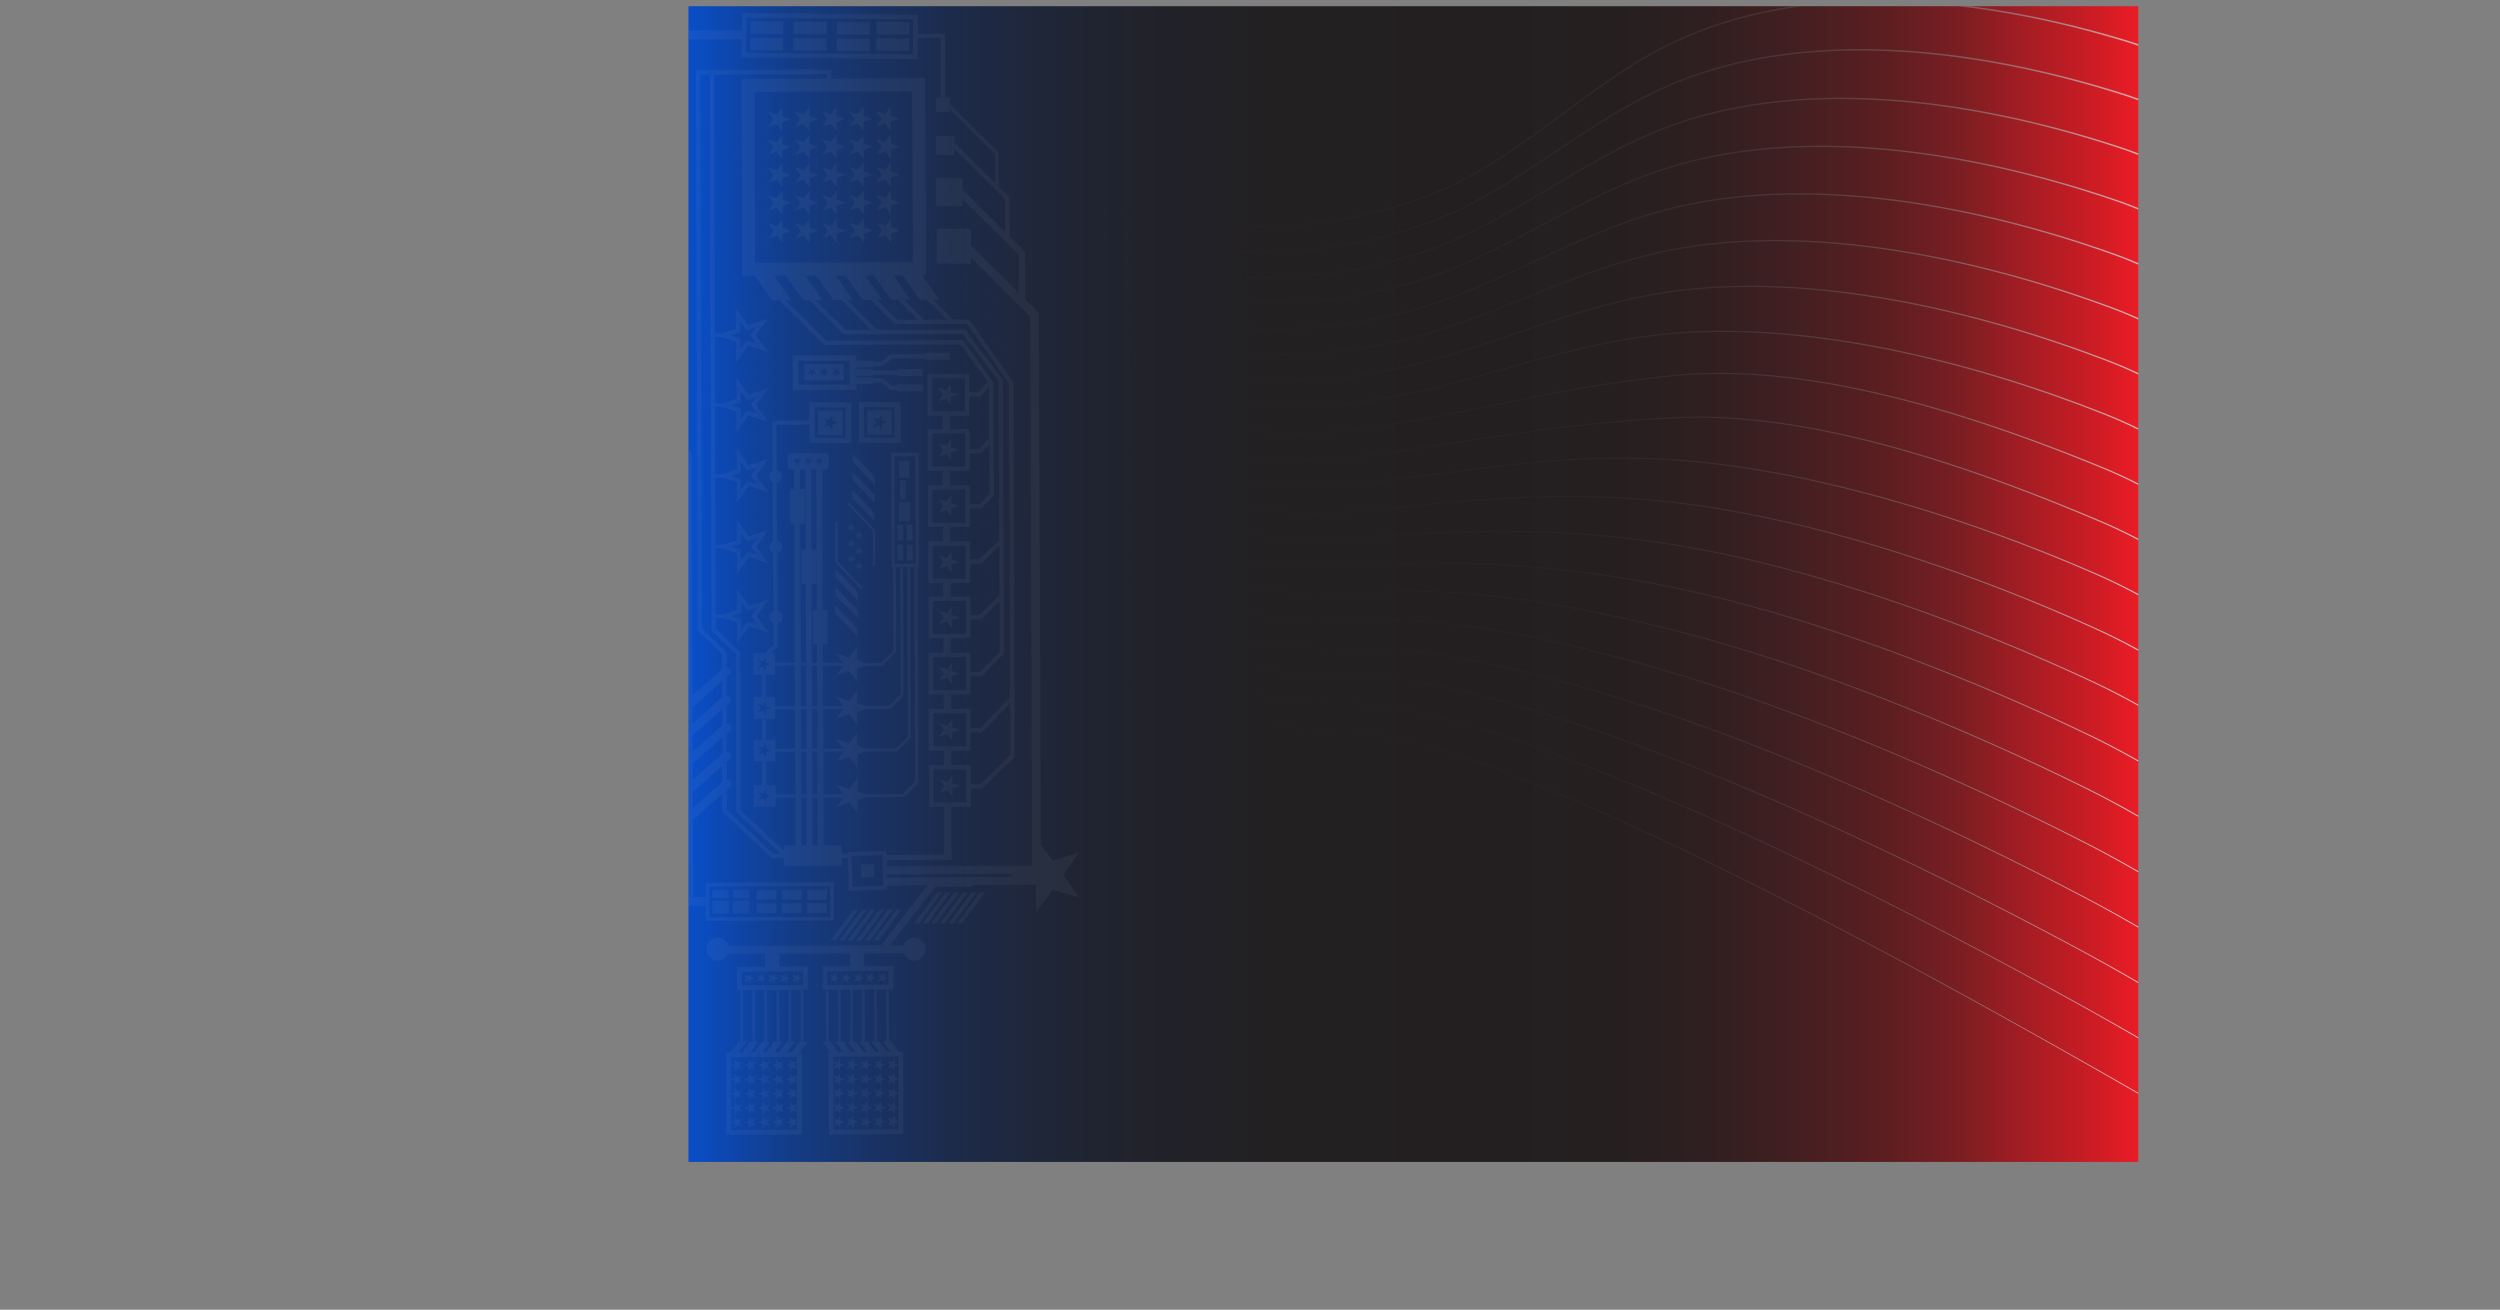 <svg xmlns="http://www.w3.org/2000/svg" xmlns:xlink="http://www.w3.org/1999/xlink" viewBox="0 0 811.91 425.35"><rect x="0" y="0" width="811.91" height="425.35" fill="#808080" stroke="none"/><defs><style>.cls-1,.cls-10,.cls-11,.cls-12,.cls-13,.cls-14,.cls-15,.cls-16,.cls-17,.cls-18,.cls-19,.cls-20,.cls-21,.cls-22,.cls-23,.cls-24,.cls-5,.cls-6,.cls-7,.cls-8,.cls-9{fill:none;}.cls-2{clip-path:url(#clip-path);}.cls-3{fill:url(#linear-gradient);}.cls-4{clip-path:url(#clip-path-2);}.cls-10,.cls-11,.cls-12,.cls-13,.cls-14,.cls-15,.cls-16,.cls-17,.cls-18,.cls-19,.cls-20,.cls-21,.cls-22,.cls-23,.cls-24,.cls-5,.cls-6,.cls-7,.cls-9{stroke-miterlimit:10;}.cls-5{stroke-width:0.5px;stroke:url(#linear-gradient-2);}.cls-6{stroke-width:0.49px;stroke:url(#linear-gradient-3);}.cls-7{stroke-width:0.47px;stroke:url(#linear-gradient-4);}.cls-8{stroke-miterlimit:10;stroke-width:0.46px;stroke:url(#linear-gradient-5);}.cls-9{stroke-width:0.45px;stroke:url(#linear-gradient-6);}.cls-10{stroke-width:0.43px;stroke:url(#linear-gradient-7);}.cls-11{stroke-width:0.42px;stroke:url(#linear-gradient-8);}.cls-12{stroke-width:0.41px;stroke:url(#linear-gradient-9);}.cls-13{stroke-width:0.39px;stroke:url(#linear-gradient-10);}.cls-14{stroke-width:0.38px;stroke:url(#linear-gradient-11);}.cls-15{stroke-width:0.37px;stroke:url(#linear-gradient-12);}.cls-16{stroke-width:0.36px;stroke:url(#linear-gradient-13);}.cls-17{stroke-width:0.34px;stroke:url(#linear-gradient-14);}.cls-18{stroke-width:0.33px;stroke:url(#linear-gradient-15);}.cls-19{stroke-width:0.32px;stroke:url(#linear-gradient-16);}.cls-20{stroke-width:0.3px;stroke:url(#linear-gradient-17);}.cls-21{stroke-width:0.29px;stroke:url(#linear-gradient-18);}.cls-22{stroke-width:0.28px;stroke:url(#linear-gradient-19);}.cls-23{stroke-width:0.26px;stroke:url(#linear-gradient-20);}.cls-24{stroke-width:0.25px;stroke:url(#linear-gradient-21);}.cls-25{opacity:0.04;}.cls-26{fill:#fff;}</style><clipPath id="clip-path" transform="translate(223.58 2.01)"><rect class="cls-1" width="470.84" height="378.08" transform="translate(470.84 378.08) rotate(180)"/></clipPath><linearGradient id="linear-gradient" x1="199.54" y1="188.98" x2="695.93" y2="188.98" gradientUnits="userSpaceOnUse"><stop offset="0" stop-color="#015eff"/><stop offset="0.04" stop-color="#0851d2"/><stop offset="0.08" stop-color="#0e45a8"/><stop offset="0.12" stop-color="#143b83"/><stop offset="0.17" stop-color="#193264"/><stop offset="0.22" stop-color="#1c2b4b"/><stop offset="0.28" stop-color="#1f2638"/><stop offset="0.35" stop-color="#21222a"/><stop offset="0.43" stop-color="#232022"/><stop offset="0.59" stop-color="#231f20"/><stop offset="0.66" stop-color="#261f20"/><stop offset="0.72" stop-color="#311f20"/><stop offset="0.77" stop-color="#421f21"/><stop offset="0.83" stop-color="#5b1e21"/><stop offset="0.88" stop-color="#7a1e22"/><stop offset="0.92" stop-color="#a11d23"/><stop offset="0.97" stop-color="#ce1c24"/><stop offset="1" stop-color="#ed1c25"/></linearGradient><clipPath id="clip-path-2" transform="translate(223.58 2.01)"><rect class="cls-1" x="-24.3" y="-0.69" width="496.9" height="375.33"/></clipPath><linearGradient id="linear-gradient-2" x1="631.25" y1="-937.24" x2="1367.46" y2="-937.24" gradientTransform="matrix(0.91, 0.48, -0.47, 1.02, -1148.87, 509.41)" gradientUnits="userSpaceOnUse"><stop offset="0" stop-color="#231f20" stop-opacity="0"/><stop offset="0.32" stop-color="#252122" stop-opacity="0.01"/><stop offset="0.43" stop-color="#2a2728" stop-opacity="0.03"/><stop offset="0.51" stop-color="#353132" stop-opacity="0.08"/><stop offset="0.58" stop-color="#434041" stop-opacity="0.15"/><stop offset="0.63" stop-color="#565354" stop-opacity="0.23"/><stop offset="0.68" stop-color="#6e6b6c" stop-opacity="0.34"/><stop offset="0.73" stop-color="#8a8888" stop-opacity="0.47"/><stop offset="0.77" stop-color="#aaa9a9" stop-opacity="0.61"/><stop offset="0.81" stop-color="#d0cfcf" stop-opacity="0.78"/><stop offset="0.84" stop-color="#f7f7f7" stop-opacity="0.96"/><stop offset="0.85" stop-color="#fff"/></linearGradient><linearGradient id="linear-gradient-3" x1="633.96" y1="-926.59" x2="1374.87" y2="-926.59" xlink:href="#linear-gradient-2"/><linearGradient id="linear-gradient-4" x1="636.65" y1="-915.84" x2="1382.28" y2="-915.84" xlink:href="#linear-gradient-2"/><linearGradient id="linear-gradient-5" x1="639.35" y1="-905.09" x2="1389.69" y2="-905.09" xlink:href="#linear-gradient-2"/><linearGradient id="linear-gradient-6" x1="642.05" y1="-894.35" x2="1397.11" y2="-894.35" xlink:href="#linear-gradient-2"/><linearGradient id="linear-gradient-7" x1="644.75" y1="-883.61" x2="1404.52" y2="-883.61" xlink:href="#linear-gradient-2"/><linearGradient id="linear-gradient-8" x1="647.44" y1="-872.88" x2="1411.93" y2="-872.88" xlink:href="#linear-gradient-2"/><linearGradient id="linear-gradient-9" x1="650.14" y1="-862.14" x2="1419.34" y2="-862.14" xlink:href="#linear-gradient-2"/><linearGradient id="linear-gradient-10" x1="652.84" y1="-851.42" x2="1426.76" y2="-851.42" xlink:href="#linear-gradient-2"/><linearGradient id="linear-gradient-11" x1="655.53" y1="-840.69" x2="1434.17" y2="-840.69" xlink:href="#linear-gradient-2"/><linearGradient id="linear-gradient-12" x1="658.23" y1="-829.97" x2="1441.58" y2="-829.97" xlink:href="#linear-gradient-2"/><linearGradient id="linear-gradient-13" x1="660.93" y1="-819.25" x2="1448.99" y2="-819.25" xlink:href="#linear-gradient-2"/><linearGradient id="linear-gradient-14" x1="663.63" y1="-808.53" x2="1456.4" y2="-808.53" xlink:href="#linear-gradient-2"/><linearGradient id="linear-gradient-15" x1="666.33" y1="-797.82" x2="1463.82" y2="-797.82" xlink:href="#linear-gradient-2"/><linearGradient id="linear-gradient-16" x1="669.04" y1="-787.11" x2="1471.23" y2="-787.11" xlink:href="#linear-gradient-2"/><linearGradient id="linear-gradient-17" x1="671.75" y1="-776.4" x2="1478.64" y2="-776.4" xlink:href="#linear-gradient-2"/><linearGradient id="linear-gradient-18" x1="674.46" y1="-765.7" x2="1486.05" y2="-765.7" xlink:href="#linear-gradient-2"/><linearGradient id="linear-gradient-19" x1="677.17" y1="-755.03" x2="1493.47" y2="-755.03" xlink:href="#linear-gradient-2"/><linearGradient id="linear-gradient-20" x1="679.88" y1="-744.45" x2="1500.88" y2="-744.45" xlink:href="#linear-gradient-2"/><linearGradient id="linear-gradient-21" x1="682.6" y1="-734.11" x2="1508.27" y2="-734.11" xlink:href="#linear-gradient-2"/></defs><g id="Layer_2" data-name="Layer 2"><g id="Layer_1-2" data-name="Layer 1"><g class="cls-2"><rect class="cls-3" x="199.54" y="0.59" width="496.39" height="376.77"/><g class="cls-4"><path class="cls-5" d="M-206,2c42.3,23.8,88.87,45.22,137.52,46.85C-34,50,.5,39.48,34.92,43.6c68,8.13,129.63,44.93,203.28,18.69C270,51,293,23.14,324,9.88c43.85-18.77,97.84-12.22,142.45,1.28,31.19,9.43,48.29,29.37,61.86,57.71,10.06,21,18.77,44.29,35.71,61.1" transform="translate(223.58 2.01)"/><path class="cls-6" d="M-206.91,10.7C-166,31.45-118.32,53.43-69.29,56-45.48,57.23-21.85,53.29,1.06,51A157.65,157.65,0,0,1,34,50.75c65.34,7.31,126.1,43.39,196.53,22.77,2.22-.65,4.46-1.33,6.72-2.08,31.31-10.42,55-36,86.37-47.81C367.46,7.16,421,14.42,465.5,28.48c31.05,9.79,48.26,29.7,62.68,57.05,11.19,21.22,21.06,43.95,37.1,59.88" transform="translate(223.58 2.01)"/><path class="cls-7" d="M-207.83,19.37c39.5,17.68,88.3,40.22,137.72,43.67C-46,64.8-22.15,61.53.22,58.75a146.66,146.66,0,0,1,32.86-.84C97.89,64.65,159.41,102,229.56,82.52c2.22-.61,4.48-1.23,6.75-1.93,30.84-9.55,55.18-32.92,86.94-43.21,43.8-14.19,96.88-6.2,141.31,8.43,30.91,10.14,48.31,30,63.5,56.38,12.37,21.46,23.35,43.61,38.5,58.65" transform="translate(223.58 2.01)"/><path class="cls-8" d="M-208.75,28c38.1,14.62,88,37.6,137.82,42.07,24.49,2.2,48.48-.35,70.3-3.63a135.63,135.63,0,0,1,32.8-1.42c64.27,6,126.55,44.73,196.42,26.47,2.22-.58,4.49-1.14,6.77-1.8,30.37-8.68,55.33-29.81,87.53-38.6,43.72-11.93,96.38-3.19,140.73,12,30.76,10.48,48.44,30.3,64.32,55.71,13.58,21.7,25.64,43.27,39.9,57.43" transform="translate(223.58 2.01)"/><path class="cls-9" d="M-209.67,36.7C-173,48.26-121.92,71.78-71.75,77.18c24.83,2.68,49,.79,70.28-3,10.74-1.9,21.64-2.93,32.72-2C95,77.63,158,117.62,227.62,100.53c2.22-.54,4.5-1,6.8-1.65,29.88-7.84,55.45-26.73,88.1-34,43.62-9.71,95.9-.19,140.16,15.58,30.62,10.84,48.62,30.58,65.15,55,14.82,21.95,27.92,42.94,41.28,56.21" transform="translate(223.58 2.01)"/><path class="cls-10" d="M-210.59,45.37c35.31,8.5,87.47,32.55,138,38.89A220,220,0,0,0-2.31,81.94c10.68-2.18,21.54-3.41,32.64-2.57,63.2,4.82,127,45.92,196.32,30.16,2.22-.5,4.5-1,6.82-1.5,29.39-7,55.56-23.67,88.68-29.4,43.49-7.52,95.42,2.82,139.6,19.16,30.47,11.19,48.86,30.83,66,54.37,16.1,22.18,30.2,42.6,42.68,55" transform="translate(223.58 2.01)"/><path class="cls-11" d="M-211.51,54c33.91,5.44,87.19,30,138.12,37.29,25.52,3.64,50.05,3,70.23-1.66,10.62-2.47,21.45-3.89,32.57-3.14,62.66,4.21,127.21,46.57,196.27,32,2.22-.47,4.51-.86,6.85-1.36,28.88-6.2,55.64-20.63,89.25-24.79,43.34-5.37,94.93,5.83,139,22.74,30.32,11.53,49.16,31.06,66.78,53.7,17.43,22.4,32.49,42.26,44.08,53.76" transform="translate(223.58 2.01)"/><path class="cls-12" d="M-212.43,62.7c32.51,2.38,86.91,27.53,138.22,35.7,25.86,4.13,50.58,4.14,70.21-1C6.56,94.64,17.35,93,28.5,93.68c62.11,3.63,127.44,47.23,196.21,33.85,2.22-.43,4.52-.76,6.87-1.21,28.38-5.41,55.72-17.62,89.83-20.19,43.18-3.25,94.45,8.84,138.46,26.31,30.18,11.89,49.5,31.27,67.6,53,18.79,22.6,34.78,41.92,45.47,52.54" transform="translate(223.58 2.01)"/><path class="cls-13" d="M-213.35,71.37c31.11-.68,86.63,25,138.32,34.11,26.2,4.61,51.1,5.22,70.19-.35a97.61,97.61,0,0,1,32.42-4.29c61.57,3,127.67,47.89,196.16,35.7,2.21-.4,4.53-.68,6.9-1.08,27.86-4.62,55.92-12.35,90.4-15.58,42.83-4,94,11.85,137.89,29.89,30,12.23,49.88,31.44,68.42,52.36,20.18,22.78,37.07,41.59,46.87,51.32" transform="translate(223.58 2.01)"/><path class="cls-14" d="M-214.27,80c29.72-3.75,86.35,22.51,138.42,32.51,26.55,5.1,51.62,6.3,70.16.31A92.65,92.65,0,0,1,26.66,108c61,2.47,127.9,48.56,196.11,37.55,2.21-.36,4.53-.59,6.92-.93,27.34-3.87,55.88-9.34,91-11,42.77-2,93.48,14.86,137.31,33.47,29.89,12.58,50.29,31.59,69.24,51.69,21.61,22.93,39.35,41.25,48.27,50.1" transform="translate(223.58 2.01)"/><path class="cls-15" d="M-215.19,88.7c28.32-6.8,86.07,20,138.52,30.93,26.89,5.59,52.14,7.35,70.14,1a87.33,87.33,0,0,1,32.28-5.44C86.23,117,153.88,164.37,221.8,154.54c2.21-.32,4.54-.5,6.95-.78,26.81-3.13,55.91-8.77,91.56-6.38,42.63,2.85,93,17.86,136.74,37,29.75,12.94,50.73,31.72,70.06,51,23.07,23.05,41.64,40.91,49.66,48.87" transform="translate(223.58 2.01)"/><path class="cls-16" d="M-216.11,97.37c26.92-9.86,85.78,17.52,138.62,29.33,27.23,6.08,52.65,8.4,70.12,1.62a83,83,0,0,1,32.2-6c59.94,1.33,128.36,49.9,196,41.24,2.21-.28,4.55-.41,7-.64,26.29-2.41,56-5.88,92.14-1.77,42.46,4.81,92.51,20.87,136.17,40.62C485.71,215,507.3,233.56,527,252.11c24.56,23.13,43.93,40.57,51.06,47.65" transform="translate(223.58 2.01)"/><path class="cls-17" d="M-217,106c25.52-12.93,85.5,15,138.72,27.73,27.57,6.58,53.16,9.45,70.09,2.28a79.05,79.05,0,0,1,32.13-6.59c59.4.77,128.6,50.57,196,43.09,2.21-.25,4.55-.34,7-.5,25.76-1.71,56.05-3,92.71,2.83,42.3,6.74,92,23.88,135.61,44.2,29.45,13.63,51.65,31.88,71.69,49.69C553,292,573.09,309,579.33,315.19" transform="translate(223.58 2.01)"/><path class="cls-18" d="M-217.95,114.7c24.12-16,85.21,12.55,138.82,26.15,27.91,7.08,53.66,10.47,70.07,2.93A74,74,0,0,1,23,136.61c58.86.69,128.84,51.26,195.9,44.94,2.21-.21,4.56-.26,7-.35a378.38,378.38,0,0,1,93.29,7.43c42.15,8.64,91.54,26.89,135,47.77,29.31,14,52.14,31.93,72.51,49,27.63,23.19,48.51,39.9,53.85,45.21" transform="translate(223.58 2.01)"/><path class="cls-19" d="M-218.87,123.37c22.73-19.05,84.93,10.06,138.93,24.55,28.24,7.58,54.14,11.49,70,3.59a71.81,71.81,0,0,1,32-7.74c58.31-.33,129.06,51.94,195.84,46.78,2.21-.17,4.57-.05,7.05-.21,24.66-1.54,56.25,2.62,93.86,12,42,10.52,91.06,29.9,134.47,51.35,29.16,14.33,52.64,32,73.33,48.35,29.19,23.15,50.79,39.56,55.25,44" transform="translate(223.58 2.01)"/><path class="cls-20" d="M-219.79,132c21.33-22.11,84.64,7.58,139,23,28.58,8.08,54.63,12.49,70,4.24a68.75,68.75,0,0,1,31.91-8.32c57.78-.87,129.3,52.64,195.79,48.63,2.21-.13,4.57,0,7.07-.06,24.18-.72,56.38,5.39,94.45,16.63C360.37,228.5,409,249,452.36,271.06c29,14.68,53.14,31.94,74.15,47.68,30.78,23.06,53.08,39.22,56.65,42.76" transform="translate(223.58 2.01)"/><path class="cls-21" d="M-220.71,140.7c19.93-25.17,84.32,5.2,139.13,21.37,28.9,8.63,55.11,13.49,70,4.9a66,66,0,0,1,31.83-8.9c57.24-1.4,129.54,53.45,195.74,50.48,2.21-.09,4.58,0,7.1.08,23.67.94,56.51,8.16,95,21.24,41.81,14.21,90.09,35.92,133.32,58.51,28.88,15,53.65,31.93,75,47,32.39,22.92,55.37,38.88,58,41.53" transform="translate(223.58 2.01)"/><path class="cls-22" d="M-221.63,149.37c18.53-28.23,84,2.7,139.23,19.77,29.24,9.13,55.57,14.48,70,5.56a63.38,63.38,0,0,1,31.75-9.47C76,163.4,149.09,219.34,215,217.56c2.22-.06,4.6.05,7.13.22,23.16,1.56,56.68,10.9,95.6,25.84,41.75,16,89.6,38.93,132.75,62.09,28.73,15.38,54.15,31.88,75.79,46.35,34,22.74,57.66,38.54,59.44,40.31" transform="translate(223.58 2.01)"/><path class="cls-23" d="M-222.55,158c17.13-31.29,83.75.19,139.33,18.18,29.58,9.61,56,15.46,69.94,6.22a60.79,60.79,0,0,1,31.69-10.06c56.15-2.4,130,54.79,195.62,54.18a67.79,67.79,0,0,1,7.16.37c22.66,2.16,56.86,13.63,96.17,30.44,41.71,17.85,89.12,41.94,132.18,65.67,28.59,15.73,54.65,31.81,76.61,45.67,35.65,22.52,59.94,38.21,60.84,39.09" transform="translate(223.58 2.01)"/><path class="cls-24" d="M-223.47,166.7c24.15-52.71,170.76,51,209.35,23.47,56.21-40,148.42,44.71,227.18,45.39,76.91.67,375.2,187.68,375.2,187.68" transform="translate(223.58 2.01)"/></g><g class="cls-25"><path class="cls-26" d="M82.65,156.31a5.57,5.57,0,0,1,2.37,0l0-6.18a5.37,5.37,0,0,1-2.36.14Z" transform="translate(223.58 2.01)"/><path class="cls-26" d="M83,259.44l.07,17.62h2.36l-.07-17.57A5.53,5.53,0,0,1,83,259.44Z" transform="translate(223.58 2.01)"/><path class="cls-26" d="M83,247.15a5.57,5.57,0,0,1,2.37,0l0-6.67a5.38,5.38,0,0,1-2.36.2Z" transform="translate(223.58 2.01)"/><path class="cls-26" d="M82.93,229.46a5.54,5.54,0,0,1,2.36-.18l0-6.9a5.25,5.25,0,0,1-2.36.36Z" transform="translate(223.58 2.01)"/><path class="cls-26" d="M82.86,210.87a5.53,5.53,0,0,1,2.36.16l0-6.7a5.42,5.42,0,0,1-2.37.14Z" transform="translate(223.58 2.01)"/><path class="cls-26" d="M82.79,192.87a5.52,5.52,0,0,1,2.36.13l0-6.91a5.76,5.76,0,0,1-2.37-.25Z" transform="translate(223.58 2.01)"/><path class="cls-26" d="M82.72,174.89a5.43,5.43,0,0,1,2.37-.27l0-6.27a5.52,5.52,0,0,1-2.36.08Z" transform="translate(223.58 2.01)"/><path class="cls-26" d="M85,138.3l0-6H82.56l0,5.94A5.69,5.69,0,0,1,85,138.3Z" transform="translate(223.58 2.01)"/><path class="cls-26" d="M39.89,150l.46,124.85H38.43L38,150a1,1,0,0,1,1-1h0A1,1,0,0,1,39.89,150Z" transform="translate(223.58 2.01)"/><path class="cls-26" d="M43.46,150l.47,124.85H42L41.54,150a1,1,0,0,1,1-1h0A1,1,0,0,1,43.46,150Z" transform="translate(223.58 2.01)"/><path class="cls-26" d="M36.22,150l.47,124.67-1.92-.23L34.3,150a1,1,0,0,1,1-.95h0A1,1,0,0,1,36.22,150Z" transform="translate(223.58 2.01)"/><polygon class="cls-26" points="289.4 97.36 295.72 97.34 288.79 87.59 282.47 87.61 289.4 97.36"/><polygon class="cls-26" points="298.13 87.56 291.81 87.58 298.73 97.33 305.06 97.31 298.13 87.56"/><polygon class="cls-26" points="280.19 97.4 286.52 97.38 279.59 87.62 273.26 87.65 280.19 97.4"/><polygon class="cls-26" points="270.68 97.44 277 97.41 270.07 87.66 263.75 87.68 270.68 97.44"/><polygon class="cls-26" points="260.82 97.47 267.14 97.45 260.22 87.7 253.89 87.72 260.82 97.47"/><polygon class="cls-26" points="250.74 97.51 257.07 97.49 250.14 87.73 243.82 87.76 250.74 97.51"/><path class="cls-26" d="M33.85,113.43l0,11.27,20.7,0v-2H60v-2.14H54.56V120H60V117.9H54.55v-.62H60v-2.14H54.55v-1.76Zm18.44,9.47-16.62,0V115.2l16.61,0Z" transform="translate(223.58 2.01)"/><rect class="cls-26" x="80.54" y="72.38" width="11.33" height="11.16" transform="translate(231.6 165.97) rotate(-89.86)"/><rect class="cls-26" x="80.36" y="56.17" width="9.07" height="8.7" transform="matrix(0, -1, 1, 0, 247.75, 147.27)"/><rect class="cls-26" x="80.35" y="42.33" width="6.16" height="5.91" transform="translate(261.52 130.61) rotate(-89.86)"/><rect class="cls-26" x="80.33" y="29.77" width="4.63" height="4.44" transform="translate(274.03 116.56) rotate(-89.86)"/><path class="cls-26" d="M55.4,141.78l13.49.07,0-13.24-13.49-.08ZM67,140.19l-9.94-.06L57,130.19l9.93.07Z" transform="translate(223.58 2.01)"/><polygon class="cls-26" points="307.08 289.86 299.65 299.88 301.27 299.88 308.7 289.85 307.08 289.86"/><polygon class="cls-26" points="304.3 289.87 296.87 299.89 298.48 299.88 305.91 289.86 304.3 289.87"/><polygon class="cls-26" points="309.86 289.85 302.43 299.87 304.05 299.86 311.48 289.84 309.86 289.85"/><polygon class="cls-26" points="315.5 289.82 308.07 299.85 309.68 299.84 317.11 289.82 315.5 289.82"/><polygon class="cls-26" points="312.71 289.83 305.28 299.86 306.9 299.85 314.33 289.83 312.71 289.83"/><polygon class="cls-26" points="318.28 289.81 310.85 299.84 312.46 299.83 319.89 289.81 318.28 289.81"/><polygon class="cls-26" points="279.91 295.46 272.49 305.49 274.1 305.48 281.53 295.45 279.91 295.46"/><polygon class="cls-26" points="277.13 295.47 269.7 305.5 271.31 305.49 278.74 295.46 277.13 295.47"/><polygon class="cls-26" points="282.69 295.45 275.27 305.48 276.88 305.47 284.31 295.44 282.69 295.45"/><polygon class="cls-26" points="288.33 295.43 280.9 305.46 282.52 305.45 289.94 295.42 288.33 295.43"/><polygon class="cls-26" points="285.54 295.44 278.12 305.47 279.73 305.46 287.16 295.43 285.54 295.44"/><polygon class="cls-26" points="291.11 295.42 283.68 305.45 285.3 305.44 292.73 295.41 291.11 295.42"/><path class="cls-26" d="M64.26,274.38l-12.52.39L52,287.29l12.52-.39,0-1.26h0l51.54-.4c.27-1.11.86-2,.31-2.61l-53.23.42h1.33l0-1.11,51.19-.24v-2.6l-51.22.24,0-2.05,21.13-.13,0-1.65-21.16.13Zm-1,11.31-10,.31L53,276l10-.31Z" transform="translate(223.58 2.01)"/><polygon class="cls-26" points="283.8 280.64 279.66 280.77 279.74 284.91 283.88 284.78 283.8 280.64"/><polygon class="cls-26" points="268.54 292.15 268.56 288.95 262.18 288.97 262.16 292.17 268.54 292.15"/><polygon class="cls-26" points="260.33 292.17 260.34 288.97 253.96 288.99 253.94 292.19 260.33 292.17"/><polygon class="cls-26" points="262.13 296.51 268.52 296.49 268.54 293.29 262.15 293.31 262.13 296.51"/><polygon class="cls-26" points="253.93 293.33 253.92 296.53 260.3 296.51 260.32 293.31 253.93 293.33"/><polygon class="cls-26" points="245.72 293.36 245.7 296.56 252.08 296.54 252.1 293.34 245.72 293.36"/><polygon class="cls-26" points="243.38 291.65 243.4 288.95 238.1 288.97 238.08 291.67 243.38 291.65"/><polygon class="cls-26" points="231.39 291.69 236.69 291.68 236.71 288.97 231.41 288.99 231.39 291.69"/><polygon class="cls-26" points="238.08 292.5 238.05 296.66 243.35 296.65 243.38 292.49 238.08 292.5"/><polygon class="cls-26" points="231.39 292.52 231.36 296.69 236.66 296.67 236.69 292.51 231.39 292.52"/><polygon class="cls-26" points="271.34 193.29 271.35 190.74 278.56 198.23 278.55 200.78 271.34 193.29"/><polygon class="cls-26" points="271.45 187.53 271.45 184.98 278.66 192.47 278.66 195.03 271.45 187.53"/><polygon class="cls-26" points="271.23 199.13 271.23 196.58 278.44 204.07 278.44 206.63 271.23 199.13"/><polygon class="cls-26" points="276.84 155.79 276.84 153.24 284.05 160.73 284.05 163.28 276.84 155.79"/><polygon class="cls-26" points="276.95 150.04 276.95 147.48 284.16 154.97 284.16 157.53 276.95 150.04"/><polygon class="cls-26" points="276.72 161.64 276.73 159.08 283.94 166.57 283.93 169.13 276.72 161.64"/><path class="cls-26" d="M47.72,180.62v-.14l0-12.56a.36.36,0,0,1,.71,0l0,12.41,8,8.4h0a.35.35,0,0,1-.51.48Z" transform="translate(223.58 2.01)"/><path class="cls-26" d="M60,181.76a.34.34,0,0,1-.09-.24l0-11.17-8-8.4h0a.35.35,0,0,1,.51-.48l8.15,8.6.05,11.46a.36.36,0,0,1-.36.35A.36.36,0,0,1,60,181.76Z" transform="translate(223.58 2.01)"/><polyline class="cls-26" points="286.95 308.57 303.39 287.28 315.11 287.23 315.1 286.29 303 286.33 286.56 307.63"/><polyline class="cls-26" points="286.21 306.93 302.65 285.63 315.81 285.58 315.82 287.94 303.74 287.98 287.3 309.28"/><polygon class="cls-26" points="297.27 307.8 297.28 308.84 236.42 308.98 236.42 307.94 297.27 307.8"/><rect class="cls-26" x="12.07" y="305.09" width="62.41" height="2.59" transform="translate(222.78 2.12) rotate(-0.15)"/><circle class="cls-26" cx="296.91" cy="308.28" r="3.72"/><circle class="cls-26" cx="233.19" cy="308.28" r="3.72"/><path class="cls-26" d="M47.22,296.94l-41.67.13.07-12.38,41.67-.16ZM6.84,295.88l39.1-.12.06-10-39.1.15Z" transform="translate(223.58 2.01)"/><polygon class="cls-26" points="252.11 292.2 252.13 289 245.74 289.02 245.72 292.22 252.11 292.2"/><polygon class="cls-26" points="256.99 74.97 254.19 75.96 254.14 78.93 252.33 76.57 249.49 77.44 251.18 74.99 249.47 72.56 252.32 73.41 254.11 71.03 254.18 74 256.99 74.97"/><polygon class="cls-26" points="256.96 65.91 254.15 66.89 254.1 69.87 252.3 67.5 249.46 68.38 251.14 65.93 249.44 63.49 252.29 64.34 254.07 61.97 254.15 64.94 256.96 65.91"/><polygon class="cls-26" points="256.92 56.84 254.12 57.83 254.07 60.8 252.26 58.44 249.42 59.31 251.11 56.87 249.4 54.43 252.25 55.28 254.04 52.91 254.11 55.88 256.92 56.84"/><polygon class="cls-26" points="256.89 47.78 254.08 48.77 254.03 51.74 252.23 49.38 249.39 50.25 251.08 47.8 249.37 45.37 252.22 46.22 254 43.84 254.08 46.81 256.89 47.78"/><polygon class="cls-26" points="256.86 38.72 254.05 39.7 254 42.68 252.2 40.31 249.35 41.19 251.04 38.74 249.34 36.3 252.18 37.16 253.97 34.78 254.04 37.75 256.86 38.72"/><polygon class="cls-26" points="265.81 74.94 263 75.92 262.95 78.9 261.15 76.53 258.31 77.41 260 74.96 258.29 72.52 261.14 73.37 262.93 71 263 73.97 265.81 74.94"/><polygon class="cls-26" points="265.77 65.87 262.97 66.86 262.92 69.83 261.12 67.47 258.27 68.34 259.96 65.89 258.25 63.46 261.1 64.31 262.89 61.94 262.96 64.91 265.77 65.87"/><polygon class="cls-26" points="265.74 56.81 262.94 57.8 262.89 60.77 261.08 58.41 258.24 59.28 259.93 56.83 258.22 54.4 261.07 55.25 262.86 52.87 262.93 55.84 265.74 56.81"/><polygon class="cls-26" points="265.71 47.75 262.9 48.73 262.85 51.71 261.05 49.34 258.2 50.22 259.89 47.77 258.19 45.34 261.04 46.19 262.82 43.81 262.89 46.78 265.71 47.75"/><polygon class="cls-26" points="265.67 38.68 262.87 39.67 262.82 42.64 261.01 40.28 258.17 41.15 259.86 38.71 258.15 36.27 261 37.12 262.79 34.75 262.86 37.72 265.67 38.68"/><polygon class="cls-26" points="274.63 74.9 271.82 75.89 271.77 78.86 269.97 76.5 267.13 77.37 268.81 74.92 267.11 72.49 269.96 73.34 271.74 70.97 271.81 73.94 274.63 74.9"/><polygon class="cls-26" points="274.59 65.84 271.79 66.83 271.74 69.8 269.93 67.44 267.09 68.31 268.78 65.86 267.07 63.43 269.92 64.28 271.71 61.9 271.78 64.88 274.59 65.84"/><polygon class="cls-26" points="274.56 56.78 271.75 57.76 271.7 60.74 269.9 58.37 267.06 59.25 268.75 56.8 267.04 54.37 269.89 55.22 271.68 52.84 271.75 55.81 274.56 56.78"/><polygon class="cls-26" points="274.52 47.71 271.72 48.7 271.67 51.67 269.87 49.31 267.02 50.18 268.71 47.74 267 45.3 269.85 46.15 271.64 43.78 271.71 46.75 274.52 47.71"/><polygon class="cls-26" points="274.49 38.65 271.69 39.64 271.64 42.61 269.83 40.25 266.99 41.12 268.68 38.67 266.97 36.24 269.82 37.09 271.61 34.71 271.68 37.69 274.49 38.65"/><polygon class="cls-26" points="283.44 74.87 280.64 75.86 280.59 78.83 278.79 76.47 275.94 77.34 277.63 74.89 275.93 72.46 278.77 73.31 280.56 70.93 280.63 73.9 283.44 74.87"/><polygon class="cls-26" points="283.41 65.81 280.61 66.79 280.56 69.77 278.75 67.4 275.91 68.28 277.6 65.83 275.89 63.4 278.74 64.25 280.53 61.87 280.6 64.84 283.41 65.81"/><polygon class="cls-26" points="283.38 56.74 280.57 57.73 280.52 60.7 278.72 58.34 275.88 59.21 277.56 56.77 275.86 54.33 278.71 55.18 280.49 52.81 280.56 55.78 283.38 56.74"/><polygon class="cls-26" points="283.34 47.68 280.54 48.67 280.49 51.64 278.68 49.28 275.84 50.15 277.53 47.7 275.82 45.27 278.67 46.12 280.46 43.74 280.53 46.72 283.34 47.68"/><polygon class="cls-26" points="283.31 38.62 280.5 39.6 280.45 42.58 278.65 40.22 275.81 41.09 277.5 38.64 275.79 36.21 278.64 37.06 280.43 34.68 280.5 37.65 283.31 38.62"/><polygon class="cls-26" points="292.26 74.84 289.46 75.82 289.41 78.8 287.6 76.43 284.76 77.31 286.45 74.86 284.74 72.42 287.59 73.28 289.38 70.9 289.45 73.87 292.26 74.84"/><polygon class="cls-26" points="272.8 317.62 271.56 318.05 271.53 319.37 270.74 318.32 269.48 318.71 270.22 317.63 269.47 316.55 270.73 316.92 271.52 315.87 271.55 317.19 272.8 317.62"/><polygon class="cls-26" points="276.7 317.6 275.46 318.04 275.44 319.35 274.64 318.31 273.38 318.69 274.13 317.61 273.37 316.53 274.63 316.91 275.43 315.86 275.46 317.17 276.7 317.6"/><polygon class="cls-26" points="280.61 317.59 279.37 318.02 279.35 319.34 278.55 318.29 277.29 318.68 278.04 317.6 277.28 316.52 278.54 316.89 279.33 315.84 279.36 317.16 280.61 317.59"/><polygon class="cls-26" points="284.51 317.57 283.27 318.01 283.25 319.32 282.45 318.28 281.19 318.67 281.94 317.58 281.18 316.5 282.45 316.88 283.24 315.83 283.27 317.14 284.51 317.57"/><polygon class="cls-26" points="288.42 317.56 287.18 317.99 287.16 319.31 286.36 318.26 285.1 318.65 285.85 317.57 285.09 316.49 286.35 316.87 287.14 315.81 287.18 317.13 288.42 317.56"/><polygon class="cls-26" points="292.23 65.77 289.42 66.76 289.38 69.73 287.57 67.37 284.73 68.24 286.42 65.8 284.71 63.36 287.56 64.21 289.35 61.84 289.42 64.81 292.23 65.77"/><polygon class="cls-26" points="292.19 56.71 289.39 57.7 289.34 60.67 287.54 58.31 284.69 59.18 286.38 56.73 284.68 54.3 287.52 55.15 289.31 52.77 289.38 55.74 292.19 56.71"/><polygon class="cls-26" points="292.16 47.65 289.36 48.63 289.31 51.61 287.5 49.24 284.66 50.12 286.35 47.67 284.64 45.24 287.49 46.09 289.28 43.71 289.35 46.68 292.16 47.65"/><polygon class="cls-26" points="292.13 38.59 289.32 39.57 289.27 42.55 287.47 40.18 284.63 41.05 286.31 38.61 284.61 36.17 287.46 37.02 289.24 34.65 289.31 37.62 292.13 38.59"/><polygon class="cls-26" points="314.75 256.11 314.75 254.7 318.34 254.69 328.13 245.24 327.67 124.58 314.07 105.17 299.51 105.23 291.77 97.55 292.77 96.55 300.09 103.81 314.81 103.76 329.09 124.13 329.09 124.35 329.55 245.84 318.92 256.1 314.75 256.11"/><polygon class="cls-26" points="314.79 237.89 314.78 236.47 318.26 236.46 328.23 226.23 329.24 227.22 318.86 237.87 314.79 237.89"/><polygon class="cls-26" points="314.1 219.66 314.09 218.25 318.2 218.24 324.65 211.69 324.32 123.83 312.7 108.45 284.25 108.56 273.36 97.53 274.37 96.54 284.84 107.14 313.4 107.03 325.74 123.35 326.07 212.27 318.79 219.65 314.1 219.66"/><polygon class="cls-26" points="314.81 201.13 314.8 199.71 318.13 199.7 324.72 193.18 325.71 194.18 318.72 201.11 314.81 201.13"/><polygon class="cls-26" points="314.74 183.06 314.73 181.64 318.07 181.63 324.71 175.21 325.69 176.22 318.64 183.04 314.74 183.06"/><polygon class="cls-26" points="314.62 165.14 314.61 163.73 318 163.72 321.35 160.45 321.21 124.61 311.93 111.88 267.71 112.05 252.15 96.61 253.15 95.6 268.29 110.63 312.64 110.46 322.62 124.14 322.62 124.37 322.76 161.04 318.58 165.13 314.62 165.14"/><path class="cls-26" d="M50.45,121.53v-5.21l-12.81,0v5.21Zm-3.34-4,1,.7,1-.71-.37,1.14,1,.7H48.46l-.37,1.14-.38-1.14H46.52l1-.7Zm-4.07,0,1,.7,1-.7-.36,1.14,1,.7h-1.2L44,120.48l-.37-1.14h-1.2l1-.71Zm-4.06,0,1,.7,1-.71-.37,1.14,1,.7h-1.2L40,120.5l-.38-1.14H38.39l1-.7Z" transform="translate(223.58 2.01)"/><path class="cls-26" d="M45.52,149.43v-3.16a1.11,1.11,0,0,0-1.11-1.11l-11,0a1.11,1.11,0,0,0-1.11,1.11v3.17a1.11,1.11,0,0,0,1.11,1.11l11,0A1.12,1.12,0,0,0,45.52,149.43Zm-3.88-2.86.87.62.87-.63-.33,1,.87.63H42.85l-.33,1-.34-1H41.11l.87-.64Zm-3.63,0,.87.63.86-.64-.33,1,.87.63H39.21l-.33,1-.33-1H37.48l.86-.63Zm-3.64,0,.87.63.87-.63-.33,1,.87.62H35.58l-.33,1-.33-1H33.84l.87-.63Z" transform="translate(223.58 2.01)"/><polygon class="cls-26" points="280.32 173.93 279.36 174.25 279.36 175.26 278.76 174.44 277.8 174.76 278.39 173.94 277.8 173.12 278.76 173.43 279.35 172.61 279.35 173.62 280.32 173.93"/><polygon class="cls-26" points="277.79 176.49 276.83 176.8 276.84 177.81 276.24 177 275.28 177.31 275.87 176.49 275.27 175.68 276.24 175.99 276.83 175.17 276.83 176.18 277.79 176.49"/><polygon class="cls-26" points="277.77 171.22 276.81 171.54 276.82 172.55 276.22 171.74 275.26 172.05 275.85 171.23 275.25 170.42 276.22 170.73 276.81 169.91 276.81 170.92 277.77 171.22"/><polygon class="cls-26" points="280.34 179.01 279.38 179.33 279.38 180.34 278.78 179.52 277.82 179.84 278.41 179.02 277.82 178.2 278.78 178.51 279.37 177.69 279.37 178.7 280.34 179.01"/><polygon class="cls-26" points="280.35 183.92 279.39 184.24 279.4 185.25 278.8 184.43 277.84 184.75 278.43 183.93 277.83 183.11 278.8 183.42 279.39 182.6 279.39 183.61 280.35 183.92"/><polygon class="cls-26" points="277.81 181.54 276.85 181.85 276.86 182.87 276.26 182.05 275.3 182.37 275.89 181.54 275.29 180.73 276.25 181.04 276.85 180.22 276.85 181.23 277.81 181.54"/><path class="cls-26" d="M66.05,131.25l-7.92,0,0,7.92,7.92.05Zm-6.17,5.44L61,135.13l-1.12-1.54,1.82.59,1.11-1.56v1.92l1.82.58-1.81.6v1.91l-1.13-1.54Z" transform="translate(223.58 2.01)"/><path class="cls-26" d="M39.38,141.84l13.5.07-.05-13.24-13.5-.08ZM51,140.25l-9.93-.06L41,130.25l9.93.07Z" transform="translate(223.58 2.01)"/><path class="cls-26" d="M50,131.31l-7.92,0,.05,7.92,7.92.05Zm-6.18,5.44L45,135.19l-1.13-1.54,1.82.59,1.12-1.56v1.92l1.82.58-1.82.6v1.91l-1.13-1.54Z" transform="translate(223.58 2.01)"/><polygon class="cls-26" points="314.45 147.23 314.44 145.82 317.92 145.8 321.7 141.8 322.73 142.78 318.53 147.22 314.45 147.23"/><polygon class="cls-26" points="314.07 128.8 314.06 127.39 317.83 127.37 320.95 123.75 322.02 124.67 318.48 128.78 314.07 128.8"/><path class="cls-26" d="M22.44,195.32l-2,2.75,2,2.73-3.23-1-2,2.75v-3.39l-3.22-1L17.23,197v-3.39l2,2.73,3.22-1.06m3.69-2.7L22,194l-2.24.74-1.4-1.91-2.57-3.51,0,4.35V196l-2.24.74-4.13,1.36,4.14,1.33,2.25.72v2.36l0,4.35,2.54-3.53,1.38-1.91,2.25.72,4.14,1.33L23.6,200l-1.39-1.91,1.38-1.91,2.54-3.53Z" transform="translate(223.58 2.01)"/><path class="cls-26" d="M22.35,172.72l-2,2.75,2,2.73-3.23-1-2,2.74v-3.38l-3.23-1,3.22-1.06v-3.38l2,2.73,3.21-1.06m3.7-2.7-4.14,1.36-2.24.73-1.39-1.9-2.57-3.51v6.71l-2.24.74-4.14,1.36,4.15,1.33,2.25.72v2.36l0,4.35,2.55-3.53,1.38-1.91,2.24.72,4.15,1.33-2.57-3.51-1.4-1.91,1.38-1.91L26.05,170Z" transform="translate(223.58 2.01)"/><path class="cls-26" d="M22.27,149.73l-2,2.74,2,2.74-3.23-1-2,2.75v-3.39l-3.23-1,3.22-1.06v-3.39l2,2.74,3.22-1.06M26,147l-4.13,1.36-2.25.74-1.39-1.9-2.57-3.52v6.72l-2.24.74-4.13,1.36,4.14,1.33,2.25.72v6.71l2.55-3.53,1.38-1.92,2.25.72L26,157.88l-2.57-3.51L22,152.47l1.38-1.92L26,147Z" transform="translate(223.58 2.01)"/><path class="cls-26" d="M22.18,126.8l-2,2.75,2,2.73-3.22-1L17,134l0-3.39-3.22-1L17,128.51l0-3.38,2,2.73,3.22-1.06m3.7-2.7-4.14,1.36-2.24.74-1.4-1.91-2.57-3.51,0,4.35v2.36l-2.24.74-4.14,1.36,4.15,1.33,2.24.72V134l0,4.35,2.54-3.53,1.38-1.91,2.25.72L25.92,135l-2.58-3.51L22,129.54l1.38-1.91,2.55-3.53Z" transform="translate(223.58 2.01)"/><path class="cls-26" d="M22.1,104.13l-2,2.75,2,2.73-3.23-1-2,2.75v-3.39l-3.23-1,3.22-1.05v-3.39l2,2.73,3.22-1.06m3.69-2.7-4.13,1.36-2.25.74L18,101.62l-2.57-3.51v6.71l-2.24.74L9.1,106.92l4.14,1.33,2.25.72v6.71l2.55-3.53,1.38-1.91,2.25.72,4.14,1.33-2.57-3.51-1.39-1.91L23.25,105l2.54-3.53Z" transform="translate(223.58 2.01)"/><polygon class="cls-26" points="282.14 96.73 283.13 95.72 291.32 103.85 299.8 103.81 299.8 105.23 290.74 105.26 282.14 96.73"/><rect class="cls-26" x="81.09" y="93.35" width="1.41" height="10.68" transform="translate(177.71 89.22) rotate(-45.21)"/><polygon class="cls-26" points="262.17 96.83 263.17 95.83 274.61 107.18 284.54 107.14 284.55 108.56 274.03 108.6 262.17 96.83"/><polygon class="cls-26" points="251.26 259 251.26 258.06 293.21 257.9 297.24 253.84 296.98 183.37 297.92 183.37 298.19 254.22 293.61 258.84 251.26 259"/><path class="cls-26" d="M74.34,181.36l.27,70.86L70,256.84,27.68,257v-.94l41.95-.16,4-4.06-.26-70.46h.94" transform="translate(223.58 2.01)"/><polygon class="cls-26" points="250.66 244.16 250.66 243.22 290.99 243.06 294.87 239.16 294.66 183.42 295.6 183.41 295.81 239.54 291.38 244.01 250.66 244.16"/><polygon class="cls-26" points="250.37 230.32 250.37 229.37 288.72 229.23 292.49 225.43 292.33 183.21 293.28 183.21 293.44 225.82 289.12 230.17 250.37 230.32"/><polygon class="cls-26" points="251.03 216.11 251.04 215.17 286.19 215.36 290.12 211.4 290.01 183.43 290.95 183.43 291.06 211.79 286.58 216.31 251.03 216.11"/><polygon class="cls-26" points="281.81 124.28 281.8 122.86 286.72 122.84 289.61 125.26 291.79 125.25 291.79 126.66 289.1 126.67 286.21 124.26 281.81 124.28"/><polygon class="cls-26" points="281.79 118.92 281.78 117.51 286.19 117.49 289.05 115.05 300.57 115.01 300.58 116.42 289.57 116.47 286.71 118.9 281.79 118.92"/><rect class="cls-26" x="58.93" y="118.33" width="9" height="1.41" transform="translate(223.07 2.28) rotate(-0.25)"/><path class="cls-26" d="M17.44,87.57,17.2,23.62l59.7-.23.24,64Zm4-59.73.21,55.47,51.21-.19-.21-55.47Z" transform="translate(223.58 2.01)"/><polygon class="cls-26" points="239.1 263.73 238.97 212.46 231.07 204.7 231.07 204.4 230.44 22.77 269.98 22.62 270 27.38 268.58 27.39 268.57 24.04 231.86 24.18 232.49 204.1 240.38 211.86 240.39 212.16 240.51 263.12 255.62 277.25 275.58 277.17 275.58 278.59 255.06 278.66 254.85 278.47 239.1 263.73"/><polygon class="cls-26" points="234.65 263.75 234.53 212.47 226.63 204.71 226.63 204.42 225.99 22.79 264.83 22.64 264.83 24.05 227.41 24.2 228.04 204.12 235.94 211.88 235.94 212.17 236.07 263.13 251.17 277.26 271.13 277.19 271.14 278.6 250.62 278.68 250.41 278.49 234.65 263.75"/><line class="cls-26" x1="232" y1="200.1" x2="237.42" y2="200.08"/><rect class="cls-26" x="8.42" y="197.55" width="5.42" height="1.06" transform="matrix(1, 0, 0, 1, 222.99, 2.04)"/><line class="cls-26" x1="231.92" y1="177.51" x2="237.33" y2="177.49"/><rect class="cls-26" x="8.34" y="174.97" width="5.42" height="1.06" transform="translate(223.06 2.04) rotate(-0.17)"/><line class="cls-26" x1="231.83" y1="154.52" x2="237.25" y2="154.5"/><rect class="cls-26" x="8.25" y="151.97" width="5.42" height="1.06" transform="translate(223.13 2.04) rotate(-0.17)"/><line class="cls-26" x1="231.74" y1="131.59" x2="237.16" y2="131.57"/><rect class="cls-26" x="8.17" y="129.04" width="5.42" height="1.06" transform="translate(223.2 2.04) rotate(-0.17)"/><line class="cls-26" x1="231.66" y1="108.9" x2="237.08" y2="108.88"/><rect class="cls-26" x="8.08" y="106.35" width="5.42" height="1.06" transform="translate(223.26 2.04) rotate(-0.17)"/><rect class="cls-26" x="30.49" y="160.75" width="9.76" height="3.37" transform="translate(421.25 128.47) rotate(89.79)"/><path class="cls-26" d="M33,168l0-11.18,4.79,0,0,11.18Zm1.38-9.77,0,8.35h2l0-8.35Z" transform="translate(223.58 2.01)"/><rect class="cls-26" x="34.19" y="180.38" width="9.76" height="3.37" transform="translate(444.57 144.31) rotate(89.79)"/><path class="cls-26" d="M36.7,187.66l0-11.18h4.79l0,11.17Zm1.38-9.77,0,8.35h2l0-8.34Z" transform="translate(223.58 2.01)"/><rect class="cls-26" x="37.85" y="200" width="9.76" height="3.37" transform="translate(467.83 160.2) rotate(89.79)"/><path class="cls-26" d="M40.36,207.28l0-11.17,4.79,0,0,11.17Zm1.37-9.77,0,8.35h2l0-8.35Z" transform="translate(223.58 2.01)"/><polygon class="cls-26" points="282.69 258.4 278.5 259.78 278.52 264.19 275.91 260.63 271.72 262.01 274.3 258.43 271.69 254.87 275.89 256.22 278.47 252.64 278.49 257.05 282.69 258.4"/><polygon class="cls-26" points="282.64 243.59 278.45 244.97 278.46 249.39 275.86 245.83 271.66 247.21 274.24 243.63 271.64 240.07 275.84 241.41 278.42 237.83 278.44 242.25 282.64 243.59"/><polygon class="cls-26" points="282.59 229.73 278.39 231.11 278.41 235.52 275.8 231.96 271.61 233.34 274.19 229.76 271.58 226.2 275.79 227.54 278.37 223.97 278.38 228.38 282.59 229.73"/><polygon class="cls-26" points="282.53 215.71 278.34 217.09 278.36 221.5 275.75 217.94 271.56 219.32 274.14 215.74 271.53 212.18 275.73 213.53 278.31 209.95 278.33 214.36 282.53 215.71"/><path class="cls-26" d="M28.1,210.11l-7,0,0,7,7,0ZM22.52,215l1-1.37-1-1.36,1.6.52,1-1.37v1.69l1.6.51-1.6.53v1.68l-1-1.36Z" transform="translate(223.58 2.01)"/><path class="cls-26" d="M28.15,224.38l-7,0,0,7,7,0Zm-5.58,4.89,1-1.37-1-1.36,1.61.51,1-1.36v1.68l1.6.52-1.6.52v1.69l-1-1.36Z" transform="translate(223.58 2.01)"/><path class="cls-26" d="M28.2,238.23l-7,0,0,7,7,0Zm-5.58,4.89,1-1.37-1-1.36,1.61.52,1-1.37v1.68l1.61.52-1.61.53V244l-1-1.36Z" transform="translate(223.58 2.01)"/><path class="cls-26" d="M28.26,253l-7,0,0,7,7,0Zm-5.58,4.89,1-1.37-1-1.36,1.6.52,1-1.37V256l1.6.52-1.6.53v1.68l-1-1.36Z" transform="translate(223.58 2.01)"/><polygon class="cls-26" points="293.36 170.37 291.49 170.36 291.51 175.49 293.39 175.5 293.36 170.37"/><polygon class="cls-26" points="294.53 175.53 296.4 175.54 296.38 170.41 294.5 170.4 294.53 175.53"/><path class="cls-26" d="M66,181.55v.59h8.86L74.75,145H65.9ZM73.8,181H66.91l-.1-34.74h6.9Z" transform="translate(223.58 2.01)"/><rect class="cls-26" x="68.43" y="147.7" width="3.28" height="5.52" transform="translate(223.27 2.15) rotate(-0.12)"/><polygon class="cls-26" points="292.31 162.15 294.14 162.16 294.12 155.97 292.29 155.97 292.31 162.15"/><rect class="cls-26" x="68.37" y="161.09" width="3.67" height="6.18" transform="translate(223.25 2.15) rotate(-0.12)"/><polygon class="cls-26" points="291.52 176.83 291.54 181.97 293.41 181.97 293.39 176.84 291.52 176.83"/><polygon class="cls-26" points="294.55 182.01 296.43 182.02 296.4 176.88 294.53 176.88 294.55 182.01"/><rect class="cls-26" x="70.83" y="119.85" width="2.28" height="8.18" transform="translate(419.22 53.51) rotate(89.79)"/><rect class="cls-26" x="70.81" y="114.92" width="2.28" height="8.18" transform="translate(414.27 48.61) rotate(89.79)"/><rect class="cls-26" x="79.63" y="109.63" width="2.28" height="8.18" transform="translate(417.76 34.53) rotate(89.79)"/><path class="cls-26" d="M78.16,260l0-13.56,13.57,0,0,13.56Zm1.37-12.15,0,10.73,10.74,0,0-10.73Z" transform="translate(223.58 2.01)"/><path class="cls-26" d="M78.1,241.8,78,228.24l13.57-.06,0,13.57Zm1.36-12.16,0,10.74,10.74,0,0-10.74Z" transform="translate(223.58 2.01)"/><path class="cls-26" d="M78,223.55,78,210l13.56-.05,0,13.56ZM79.4,211.4l0,10.73,10.74,0,0-10.74Z" transform="translate(223.58 2.01)"/><path class="cls-26" d="M78,205.31l0-13.56,13.56-.06,0,13.57Zm1.37-12.16,0,10.74,10.73,0,0-10.74Z" transform="translate(223.58 2.01)"/><path class="cls-26" d="M77.89,187.38l0-13.57,13.56-.05.06,13.56Zm1.37-12.16,0,10.74,10.74,0,0-10.74Z" transform="translate(223.58 2.01)"/><path class="cls-26" d="M77.82,169.13l0-13.56,13.57,0,0,13.56ZM79.19,157l0,10.73,10.74,0,0-10.73Z" transform="translate(223.58 2.01)"/><path class="cls-26" d="M77.75,150.94l0-13.56,13.57-.06,0,13.57Zm1.37-12.16,0,10.74,10.74,0,0-10.74Z" transform="translate(223.58 2.01)"/><path class="cls-26" d="M77.69,133l-.06-13.56,13.57,0,0,13.56Zm1.36-12.15,0,10.73,10.73,0,0-10.73Z" transform="translate(223.58 2.01)"/><polygon class="cls-26" points="311.85 255.23 309.29 256.07 309.3 258.76 307.71 256.59 305.16 257.43 306.73 255.25 305.14 253.08 307.7 253.9 309.28 251.72 309.29 254.41 311.85 255.23"/><polygon class="cls-26" points="311.78 236.99 309.22 237.82 309.23 240.51 307.65 238.34 305.09 239.18 306.66 237 305.08 234.84 307.64 235.66 309.21 233.48 309.22 236.16 311.78 236.99"/><polygon class="cls-26" points="311.71 218.74 309.15 219.58 309.17 222.27 307.58 220.1 305.02 220.94 306.6 218.76 305.01 216.59 307.57 217.41 309.14 215.23 309.15 217.92 311.71 218.74"/><polygon class="cls-26" points="311.64 200.5 309.09 201.34 309.1 204.02 307.51 201.85 304.96 202.69 306.53 200.51 304.94 198.35 307.5 199.17 309.07 196.99 309.08 199.67 311.64 200.5"/><polygon class="cls-26" points="311.57 182.56 309.02 183.4 309.03 186.09 307.44 183.92 304.89 184.76 306.46 182.58 304.87 180.41 307.43 181.23 309 179.05 309.01 181.74 311.57 182.56"/><polygon class="cls-26" points="311.5 164.32 308.95 165.16 308.96 167.84 307.37 165.68 304.82 166.52 306.39 164.34 304.8 162.17 307.36 162.99 308.94 160.81 308.94 163.5 311.5 164.32"/><polygon class="cls-26" points="311.44 146.13 308.88 146.97 308.89 149.65 307.31 147.49 304.75 148.33 306.32 146.15 304.74 143.98 307.3 144.8 308.87 142.62 308.88 145.31 311.44 146.13"/><polygon class="cls-26" points="311.37 128.14 308.82 128.98 308.83 131.67 307.24 129.5 304.69 130.34 306.26 128.16 304.67 125.99 307.23 126.81 308.8 124.63 308.81 127.32 311.37 128.14"/><polygon class="cls-26" points="246.28 338.34 243.65 338.35 240.63 342.42 243.26 342.41 246.28 338.34"/><polygon class="cls-26" points="236.75 342.44 239.38 342.43 242.4 338.36 239.78 338.37 236.75 342.44"/><polygon class="cls-26" points="250.1 338.33 247.47 338.34 244.45 342.41 247.08 342.4 250.1 338.33"/><polygon class="cls-26" points="254.05 338.31 251.42 338.32 248.4 342.39 251.03 342.38 254.05 338.31"/><polygon class="cls-26" points="258.14 338.3 255.52 338.31 252.5 342.38 255.12 342.37 258.14 338.3"/><polygon class="cls-26" points="262.32 338.28 259.7 338.29 256.68 342.36 259.3 342.35 262.32 338.28"/><polygon class="cls-26" points="255.16 345.92 256.59 345.42 256.62 343.9 257.54 345.1 258.99 344.66 258.13 345.91 259 347.15 257.55 346.72 256.63 347.93 256.6 346.41 255.16 345.92"/><polygon class="cls-26" points="255.18 350.55 256.61 350.05 256.63 348.53 257.56 349.74 259.01 349.29 258.15 350.54 259.02 351.78 257.56 351.35 256.65 352.56 256.61 351.05 255.18 350.55"/><polygon class="cls-26" points="255.19 355.18 256.63 354.68 256.65 353.16 257.57 354.37 259.03 353.92 258.16 355.17 259.04 356.42 257.58 355.98 256.67 357.19 256.63 355.68 255.19 355.18"/><polygon class="cls-26" points="255.21 359.81 256.64 359.31 256.67 357.79 257.59 359 259.05 358.55 258.18 359.8 259.05 361.05 257.6 360.61 256.69 361.83 256.65 360.31 255.21 359.81"/><polygon class="cls-26" points="255.23 364.45 256.66 363.94 256.69 362.42 257.61 363.63 259.06 363.19 258.2 364.44 259.07 365.68 257.62 365.24 256.7 366.46 256.67 364.94 255.23 364.45"/><polygon class="cls-26" points="250.65 345.94 252.09 345.43 252.11 343.91 253.03 345.12 254.49 344.68 253.62 345.93 254.5 347.17 253.04 346.74 252.13 347.95 252.09 346.43 250.65 345.94"/><polygon class="cls-26" points="250.67 350.57 252.1 350.06 252.13 348.55 253.05 349.75 254.5 349.31 253.64 350.56 254.51 351.8 253.06 351.37 252.14 352.58 252.11 351.06 250.67 350.57"/><polygon class="cls-26" points="250.69 355.2 252.12 354.69 252.15 353.18 253.07 354.38 254.52 353.94 253.66 355.19 254.53 356.43 253.07 356 252.16 357.21 252.12 355.69 250.69 355.2"/><polygon class="cls-26" points="250.71 359.83 252.14 359.33 252.16 357.81 253.09 359.01 254.54 358.57 253.68 359.82 254.55 361.06 253.09 360.63 252.18 361.84 252.14 360.32 250.71 359.83"/><polygon class="cls-26" points="250.72 364.46 252.16 363.96 252.18 362.44 253.1 363.65 254.56 363.2 253.69 364.45 254.56 365.7 253.11 365.26 252.2 366.48 252.16 364.96 250.72 364.46"/><polygon class="cls-26" points="246.15 345.95 247.58 345.45 247.6 343.93 248.53 345.14 249.98 344.69 249.12 345.94 249.99 347.19 248.53 346.75 247.62 347.97 247.58 346.45 246.15 345.95"/><polygon class="cls-26" points="246.16 350.58 247.6 350.08 247.62 348.56 248.54 349.77 250 349.32 249.13 350.57 250.01 351.82 248.55 351.38 247.64 352.6 247.6 351.08 246.16 350.58"/><polygon class="cls-26" points="246.18 355.22 247.61 354.71 247.64 353.19 248.56 354.4 250.01 353.95 249.15 355.21 250.02 356.45 248.57 356.01 247.66 357.23 247.62 355.71 246.18 355.22"/><polygon class="cls-26" points="246.2 359.85 247.63 359.34 247.66 357.82 248.58 359.03 250.03 358.59 249.17 359.84 250.04 361.08 248.59 360.65 247.67 361.86 247.63 360.34 246.2 359.85"/><polygon class="cls-26" points="246.22 364.48 247.65 363.98 247.67 362.46 248.6 363.66 250.05 363.22 249.19 364.47 250.06 365.71 248.6 365.28 247.69 366.49 247.65 364.97 246.22 364.48"/><polygon class="cls-26" points="241.64 345.97 243.07 345.47 243.1 343.95 244.02 345.15 245.47 344.71 244.61 345.96 245.48 347.2 244.03 346.77 243.11 347.98 243.08 346.46 241.64 345.97"/><polygon class="cls-26" points="241.66 350.6 243.09 350.1 243.12 348.58 244.04 349.79 245.49 349.34 244.63 350.59 245.5 351.83 244.04 351.4 243.13 352.61 243.09 351.1 241.66 350.6"/><polygon class="cls-26" points="241.67 355.23 243.11 354.73 243.13 353.21 244.06 354.42 245.51 353.97 244.65 355.22 245.52 356.47 244.06 356.03 243.15 357.25 243.11 355.73 241.67 355.23"/><polygon class="cls-26" points="241.69 359.87 243.13 359.36 243.15 357.84 244.07 359.05 245.53 358.6 244.66 359.85 245.53 361.1 244.08 360.66 243.16 361.88 243.13 360.36 241.69 359.87"/><polygon class="cls-26" points="241.71 364.5 243.14 363.99 243.17 362.47 244.09 363.68 245.54 363.24 244.68 364.49 245.55 365.73 244.1 365.3 243.18 366.51 243.15 364.99 241.71 364.5"/><polygon class="cls-26" points="237.13 345.99 238.57 345.48 238.59 343.96 239.51 345.17 240.97 344.73 240.1 345.98 240.98 347.22 239.52 346.79 238.61 348 238.57 346.48 237.13 345.99"/><polygon class="cls-26" points="237.15 350.62 238.58 350.12 238.61 348.6 239.53 349.8 240.98 349.36 240.12 350.61 240.99 351.85 239.54 351.42 238.62 352.63 238.59 351.11 237.15 350.62"/><polygon class="cls-26" points="237.17 355.25 238.6 354.75 238.63 353.23 239.55 354.43 241 353.99 240.14 355.24 241.01 356.48 239.56 356.05 238.64 357.26 238.6 355.74 237.17 355.25"/><polygon class="cls-26" points="237.19 359.88 238.62 359.38 238.64 357.86 239.57 359.07 241.02 358.62 240.16 359.87 241.03 361.12 239.57 360.68 238.66 361.89 238.62 360.38 237.19 359.88"/><polygon class="cls-26" points="237.2 364.51 238.64 364.01 238.66 362.49 239.58 363.7 241.04 363.25 240.17 364.5 241.05 365.75 239.59 365.31 238.68 366.53 238.64 365.01 237.2 364.51"/><path class="cls-26" d="M12.31,366.52l-.1-26.73,24.57-.09.1,26.73Zm1.46-25.18L13.86,365l21.46-.09-.08-23.62Z" transform="translate(223.58 2.01)"/><polygon class="cls-26" points="282.93 338.21 285.51 338.2 288.52 342.24 285.93 342.25 282.93 338.21"/><polygon class="cls-26" points="292.34 342.23 289.75 342.24 286.75 338.19 289.33 338.18 292.34 342.23"/><polygon class="cls-26" points="279.16 338.22 281.75 338.21 284.75 342.26 282.17 342.27 279.16 338.22"/><polygon class="cls-26" points="275.27 338.23 277.86 338.23 280.86 342.27 278.28 342.28 275.27 338.23"/><polygon class="cls-26" points="271.24 338.25 273.82 338.24 276.83 342.29 274.25 342.3 271.24 338.25"/><polygon class="cls-26" points="267.12 338.26 269.7 338.25 272.71 342.3 270.12 342.31 267.12 338.26"/><polygon class="cls-26" points="274.23 345.85 272.82 345.35 272.78 343.83 271.88 345.05 270.45 344.62 271.31 345.86 270.46 347.11 271.89 346.66 272.8 347.87 272.82 346.35 274.23 345.85"/><polygon class="cls-26" points="274.25 350.48 272.84 349.99 272.8 348.47 271.9 349.68 270.46 349.25 271.32 350.49 270.48 351.74 271.91 351.3 272.81 352.5 272.84 350.98 274.25 350.48"/><polygon class="cls-26" points="274.27 355.11 272.85 354.62 272.82 353.1 271.92 354.31 270.48 353.88 271.34 355.12 270.49 356.37 271.92 355.93 272.83 357.13 272.86 355.62 274.27 355.11"/><polygon class="cls-26" points="274.29 359.74 272.87 359.25 272.83 357.73 271.93 358.94 270.5 358.51 271.36 359.75 270.51 361 271.94 360.56 272.85 361.77 272.87 360.25 274.29 359.74"/><polygon class="cls-26" points="274.3 364.38 272.89 363.88 272.85 362.36 271.95 363.58 270.52 363.14 271.38 364.39 270.53 365.64 271.96 365.19 272.87 366.4 272.89 364.88 274.3 364.38"/><polygon class="cls-26" points="278.67 345.83 277.26 345.34 277.22 343.82 276.32 345.03 274.89 344.6 275.75 345.84 274.9 347.09 276.33 346.65 277.24 347.86 277.26 346.33 278.67 345.83"/><polygon class="cls-26" points="278.69 350.46 277.27 349.97 277.24 348.45 276.34 349.67 274.9 349.23 275.76 350.47 274.91 351.72 276.35 351.28 277.25 352.49 277.28 350.97 278.69 350.46"/><polygon class="cls-26" points="278.71 355.1 277.29 354.6 277.26 353.08 276.36 354.3 274.92 353.86 275.78 355.11 274.93 356.36 276.36 355.91 277.27 357.12 277.3 355.6 278.71 355.1"/><polygon class="cls-26" points="278.73 359.73 277.31 359.23 277.27 357.71 276.37 358.93 274.94 358.49 275.8 359.74 274.95 360.99 276.38 360.54 277.29 361.75 277.31 360.23 278.73 359.73"/><polygon class="cls-26" points="278.74 364.36 277.33 363.86 277.29 362.35 276.39 363.56 274.96 363.13 275.82 364.37 274.97 365.62 276.4 365.17 277.31 366.38 277.33 364.86 278.74 364.36"/><polygon class="cls-26" points="283.11 345.81 281.7 345.32 281.66 343.8 280.76 345.02 279.33 344.58 280.19 345.83 279.34 347.08 280.77 346.63 281.68 347.84 281.7 346.32 283.11 345.81"/><polygon class="cls-26" points="283.13 350.45 281.71 349.95 281.68 348.43 280.78 349.65 279.34 349.21 280.2 350.46 279.35 351.71 280.79 351.26 281.69 352.47 281.72 350.95 283.13 350.45"/><polygon class="cls-26" points="283.15 355.08 281.73 354.58 281.7 353.06 280.8 354.28 279.36 353.85 280.22 355.09 279.37 356.34 280.8 355.89 281.71 357.1 281.74 355.58 283.15 355.08"/><polygon class="cls-26" points="283.17 359.71 281.75 359.22 281.71 357.7 280.81 358.91 279.38 358.48 280.24 359.72 279.39 360.97 280.82 360.53 281.73 361.73 281.75 360.21 283.17 359.71"/><polygon class="cls-26" points="283.18 364.34 281.77 363.85 281.73 362.33 280.83 363.54 279.4 363.11 280.26 364.35 279.41 365.6 280.84 365.16 281.75 366.37 281.77 364.85 283.18 364.34"/><polygon class="cls-26" points="287.55 345.8 286.14 345.3 286.1 343.79 285.2 345 283.77 344.56 284.63 345.81 283.78 347.06 285.21 346.61 286.12 347.82 286.14 346.3 287.55 345.8"/><polygon class="cls-26" points="287.57 350.43 286.15 349.94 286.12 348.42 285.22 349.63 283.78 349.2 284.64 350.44 283.79 351.69 285.22 351.25 286.13 352.45 286.16 350.93 287.57 350.43"/><polygon class="cls-26" points="287.59 355.06 286.17 354.57 286.13 353.05 285.24 354.26 283.8 353.83 284.66 355.07 283.81 356.32 285.24 355.88 286.15 357.08 286.18 355.57 287.59 355.06"/><polygon class="cls-26" points="287.6 359.69 286.19 359.2 286.15 357.68 285.25 358.89 283.82 358.46 284.68 359.7 283.83 360.95 285.26 360.51 286.17 361.72 286.19 360.2 287.6 359.69"/><polygon class="cls-26" points="287.62 364.32 286.21 363.83 286.17 362.31 285.27 363.53 283.84 363.09 284.69 364.34 283.85 365.59 285.28 365.14 286.19 366.35 286.21 364.83 287.62 364.32"/><polygon class="cls-26" points="291.99 345.78 290.58 345.29 290.54 343.77 289.64 344.98 288.21 344.55 289.06 345.79 288.21 347.04 289.65 346.6 290.56 347.81 290.58 346.29 291.99 345.78"/><polygon class="cls-26" points="292.01 350.41 290.59 349.92 290.56 348.4 289.66 349.62 288.22 349.18 289.08 350.42 288.23 351.67 289.66 351.23 290.57 352.44 290.6 350.92 292.01 350.41"/><polygon class="cls-26" points="292.03 355.05 290.61 354.55 290.57 353.03 289.68 354.25 288.24 353.81 289.1 355.06 288.25 356.31 289.68 355.86 290.59 357.07 290.61 355.55 292.03 355.05"/><polygon class="cls-26" points="292.04 359.68 290.63 359.18 290.59 357.66 289.69 358.88 288.26 358.44 289.12 359.69 288.27 360.94 289.7 360.49 290.61 361.7 290.63 360.18 292.04 359.68"/><polygon class="cls-26" points="292.06 364.31 290.64 363.81 290.61 362.3 289.71 363.51 288.27 363.07 289.13 364.32 288.28 365.57 289.71 365.12 290.62 366.33 290.65 364.81 292.06 364.31"/><path class="cls-26" d="M45.59,366.4l-.1-26.73,24.23-.1.1,26.74Zm1.46-25.19.08,23.63,21.13-.08-.09-23.63Z" transform="translate(223.58 2.01)"/><circle class="cls-26" cx="340.53" cy="284.21" r="1.83"/><circle class="cls-26" cx="252.01" cy="200.39" r="2.1"/><circle class="cls-26" cx="251.84" cy="154.68" r="2.1"/><circle class="cls-26" cx="251.92" cy="177.63" r="2.1"/><path class="cls-26" d="M27.73,199c-.35-21.2-.42-41.78-.5-63.56v-.71l.71-.14c2.56,0,9.36,0,12.34-.12l0,1.41c-2.76.09-8.73.12-11.68.13.08,21.65.16,42,.5,63Z" transform="translate(223.58 2.01)"/><polygon class="cls-26" points="247.43 213.1 251.21 209.3 251.18 201.7 252.59 201.69 252.62 209.88 248.43 214.1 247.43 213.1"/><rect class="cls-26" x="23.78" y="216.43" width="1.41" height="8.62" transform="translate(222.76 2.1) rotate(-0.21)"/><rect class="cls-26" x="23.84" y="231.59" width="1.41" height="7.17" transform="translate(222.69 2.1) rotate(-0.22)"/><rect class="cls-26" x="23.89" y="244.48" width="1.41" height="8.72" transform="translate(222.64 2.1) rotate(-0.22)"/><rect class="cls-26" x="38.46" y="267.93" width="3.8" height="15.9" transform="translate(539.67 236.49) rotate(89.79)"/><path class="cls-26" d="M31,279.23l0-6.63,18.73-.07,0,6.63Zm2.82-3.81v1l13.07-.05v-1Z" transform="translate(223.58 2.01)"/><path class="cls-26" d="M43.57,319.42l0-7.57,23-.09,0,7.57Zm1.53-6v4.47L65,317.78l0-4.46Z" transform="translate(223.58 2.01)"/><polygon class="cls-26" points="245.03 317.72 243.79 318.16 243.76 319.47 242.97 318.43 241.71 318.81 242.46 317.73 241.7 316.65 242.96 317.03 243.75 315.98 243.78 317.29 245.03 317.72"/><polygon class="cls-26" points="248.94 317.7 247.69 318.14 247.67 319.46 246.87 318.41 245.61 318.8 246.36 317.71 245.6 316.64 246.87 317.01 247.66 315.96 247.69 317.28 248.94 317.7"/><polygon class="cls-26" points="252.84 317.69 251.6 318.13 251.58 319.44 250.78 318.4 249.52 318.78 250.27 317.7 249.51 316.62 250.77 317 251.56 315.95 251.59 317.26 252.84 317.69"/><polygon class="cls-26" points="256.75 317.68 255.5 318.11 255.48 319.43 254.68 318.38 253.42 318.77 254.17 317.69 253.41 316.61 254.68 316.98 255.47 315.93 255.5 317.25 256.75 317.68"/><polygon class="cls-26" points="260.65 317.66 259.41 318.1 259.39 319.42 258.59 318.37 257.33 318.75 258.08 317.67 257.32 316.59 258.58 316.97 259.37 315.92 259.41 317.23 260.65 317.66"/><path class="cls-26" d="M15.8,319.52l0-7.57,23-.09,0,7.57Zm1.53-6V318l19.92-.07,0-4.47Z" transform="translate(223.58 2.01)"/><line class="cls-26" x1="235.84" y1="218.09" x2="221.91" y2="230.4"/><path class="cls-26" d="M-2.77,229.36a1.36,1.36,0,0,1,.07-2l13.92-12.31a1.57,1.57,0,0,1,2.13.06,1.36,1.36,0,0,1-.06,2L-.63,229.43a1.58,1.58,0,0,1-2.13-.06Z" transform="translate(223.58 2.01)"/><line class="cls-26" x1="235.87" y1="227.23" x2="221.95" y2="239.54"/><path class="cls-26" d="M-2.74,238.49a1.35,1.35,0,0,1,.08-2L11.26,224.2a1.58,1.58,0,0,1,2.13.05v0a1.34,1.34,0,0,1-.07,2L-.59,238.57a1.61,1.61,0,0,1-2.14-.06Z" transform="translate(223.58 2.01)"/><line class="cls-26" x1="235.91" y1="236.37" x2="221.99" y2="248.68"/><path class="cls-26" d="M-2.7,247.63a1.34,1.34,0,0,1,.07-2L11.3,233.33a1.59,1.59,0,0,1,2.13.06v0a1.35,1.35,0,0,1-.08,2L-.56,247.7a1.58,1.58,0,0,1-2.13,0Z" transform="translate(223.58 2.01)"/><line class="cls-26" x1="235.94" y1="245.51" x2="222.02" y2="257.82"/><path class="cls-26" d="M-2.66,256.77a1.36,1.36,0,0,1,.07-2l13.92-12.31a1.57,1.57,0,0,1,2.13.06,1.35,1.35,0,0,1-.06,2L-.52,256.84a1.57,1.57,0,0,1-2.13-.06Z" transform="translate(223.58 2.01)"/><line class="cls-26" x1="235.98" y1="254.65" x2="222.06" y2="266.96"/><path class="cls-26" d="M-2.63,265.91a1.36,1.36,0,0,1,.08-2l13.92-12.31a1.57,1.57,0,0,1,2.13.06h0a1.36,1.36,0,0,1-.07,2L-.49,266a1.57,1.57,0,0,1-2.13-.06Z" transform="translate(223.58 2.01)"/><line class="cls-26" x1="288.28" y1="338.22" x2="288.22" y2="320.48"/><rect class="cls-26" x="64.28" y="318.47" width="0.78" height="17.74" transform="translate(222.34 2.25) rotate(-0.22)"/><line class="cls-26" x1="284.38" y1="338.23" x2="284.31" y2="320.49"/><rect class="cls-26" x="60.37" y="318.49" width="0.78" height="17.74" transform="translate(222.36 2.23) rotate(-0.21)"/><line class="cls-26" x1="280.47" y1="338.24" x2="280.4" y2="320.51"/><rect class="cls-26" x="56.47" y="318.5" width="0.78" height="17.73" transform="translate(222.36 2.22) rotate(-0.21)"/><line class="cls-26" x1="276.56" y1="338.26" x2="276.5" y2="320.52"/><rect class="cls-26" x="52.56" y="318.52" width="0.78" height="17.74" transform="translate(222.34 2.21) rotate(-0.22)"/><line class="cls-26" x1="272.66" y1="338.27" x2="272.59" y2="320.54"/><rect class="cls-26" x="48.65" y="318.53" width="0.78" height="17.74" transform="translate(222.34 2.19) rotate(-0.22)"/><line class="cls-26" x1="268.7" y1="338.29" x2="268.64" y2="320.55"/><rect class="cls-26" x="44.7" y="318.55" width="0.78" height="17.74" transform="translate(222.34 2.18) rotate(-0.22)"/><line class="cls-26" x1="260.48" y1="338.32" x2="260.41" y2="320.58"/><rect class="cls-26" x="36.48" y="318.58" width="0.78" height="17.74" transform="translate(222.34 2.15) rotate(-0.22)"/><line class="cls-26" x1="256.57" y1="338.33" x2="256.51" y2="320.6"/><rect class="cls-26" x="32.57" y="318.59" width="0.78" height="17.74" transform="translate(222.34 2.13) rotate(-0.22)"/><line class="cls-26" x1="252.67" y1="338.35" x2="252.6" y2="320.61"/><rect class="cls-26" x="28.67" y="318.61" width="0.78" height="17.74" transform="translate(222.36 2.12) rotate(-0.21)"/><line class="cls-26" x1="248.76" y1="338.36" x2="248.7" y2="320.63"/><rect class="cls-26" x="24.76" y="318.62" width="0.78" height="17.73" transform="translate(222.36 2.1) rotate(-0.21)"/><line class="cls-26" x1="244.86" y1="338.38" x2="244.79" y2="320.64"/><rect class="cls-26" x="20.85" y="318.64" width="0.78" height="17.73" transform="translate(222.36 2.09) rotate(-0.21)"/><line class="cls-26" x1="240.9" y1="338.39" x2="240.83" y2="320.66"/><rect class="cls-26" x="16.9" y="318.65" width="0.78" height="17.74" transform="translate(222.34 2.07) rotate(-0.22)"/><line class="cls-26" x1="250.82" y1="314.43" x2="250.8" y2="308.62"/><rect class="cls-26" x="24.9" y="306.61" width="4.66" height="5.82" transform="translate(222.49 2.1) rotate(-0.2)"/><line class="cls-26" x1="278.4" y1="314.33" x2="278.38" y2="308.51"/><rect class="cls-26" x="52.48" y="306.51" width="4.66" height="5.82" transform="translate(222.43 2.21) rotate(-0.21)"/><polygon class="cls-26" points="335.24 282.26 334.57 102.8 313.3 81.69 315.3 79.68 337.39 101.61 338.07 282.25 335.24 282.26"/><polygon class="cls-26" points="330.86 98.07 330.8 82.72 309.43 61.52 310.92 60.01 332.92 81.84 332.98 98.06 330.86 98.07"/><polygon class="cls-26" points="326.46 77.84 326.41 64.63 308.59 46.94 309.58 45.94 327.82 64.04 327.88 77.83 326.46 77.84"/><polygon class="cls-26" points="323.25 60.92 323.21 50.03 306.53 33.48 307.28 32.72 324.27 49.59 324.31 60.92 323.25 60.92"/><polygon class="cls-26" points="332.01 284.24 337.66 282.25 337.76 276.26 341.4 281.02 347.13 279.26 343.73 284.2 347.17 289.11 341.43 287.39 337.82 292.18 337.68 286.19 332.01 284.24"/><path class="cls-26" d="M108.43,282.23l5.65-2,.1-6,3.64,4.76,5.73-1.75-3.4,4.93,3.44,4.91-5.74-1.72-3.61,4.8-.14-6-5.67-1.95m-4.17,0,3.72,1.28,4.77,1.64.13,5,.09,3.93,2.37-3.14,3-4,4.83,1.44,3.77,1.12-2.26-3.22-2.9-4.13,2.87-4.15,2.24-3.23L123.15,276l-4.82,1.48-3.06-4-2.39-3.13-.06,3.94-.09,5L108,280.94l-3.71,1.31Z" transform="translate(223.58 2.01)"/><path class="cls-26" d="M18.11,2.21h-.77L17.2,16.62l56.44.55h.77l.14-14.42Zm54.77,13.4-54.12-.52.11-11.33L73,4.29Z" transform="translate(223.58 2.01)"/><rect class="cls-26" x="23.38" y="6.98" width="4.02" height="10.67" transform="translate(236.4 39.59) rotate(-89.43)"/><rect class="cls-26" x="37.45" y="7.12" width="4.02" height="10.67" transform="translate(250.19 53.79) rotate(-89.43)"/><rect class="cls-26" x="51.52" y="7.25" width="4.02" height="10.67" transform="translate(263.99 68) rotate(-89.43)"/><rect class="cls-26" x="23.43" y="1.61" width="4.02" height="10.67" transform="translate(241.82 34.33) rotate(-89.43)"/><rect class="cls-26" x="37.5" y="1.75" width="4.02" height="10.67" transform="translate(255.62 48.53) rotate(-89.43)"/><rect class="cls-26" x="51.57" y="1.89" width="4.02" height="10.67" transform="translate(269.41 62.74) rotate(-89.43)"/><rect class="cls-26" x="64.38" y="7.16" width="4.02" height="10.67" transform="translate(276.8 80.76) rotate(-89.42)"/><rect class="cls-26" x="64.43" y="1.79" width="4.02" height="10.67" transform="translate(282.23 75.5) rotate(-89.43)"/><polygon class="cls-26" points="305.55 33.43 305.47 12.33 296.82 12.36 296.81 10.95 306.88 10.91 306.96 33.42 305.55 33.43"/><path class="cls-26" d="M-9.85,17l0-6.18,27.76-.1V7.86L-12.72,8l0,9.05A5.54,5.54,0,0,1-9.85,17Z" transform="translate(223.58 2.01)"/><path class="cls-26" d="M6.26,292.14v-2.83l-4.72,0L1,145.61v-.68l-10.41-8.37,0-9a5.48,5.48,0,0,1-2.83.44l0,9.28v.67l10.41,8.37.54,145.88Z" transform="translate(223.58 2.01)"/><path class="cls-26" d="M-18.59,127.8v-3.43l2.07-3.69-.39-104.26,11.48,0,0,8.26L-5,120.52l1.94,4.14v3.08Zm.7-3.24v2.53l14.07,0v-2.3l-1.94-4.14L-6.15,17.09l-10.06,0,.39,103.73Z" transform="translate(223.58 2.01)"/><polygon class="cls-26" points="215.87 27.09 214.69 27.48 214.7 28.72 213.96 27.72 212.78 28.11 213.51 27.09 212.77 26.09 213.96 26.47 214.68 25.46 214.69 26.71 215.87 27.09"/><polygon class="cls-26" points="212.77 30.11 211.58 30.5 211.59 31.74 210.85 30.74 209.67 31.13 210.4 30.11 209.66 29.11 210.85 29.49 211.58 28.48 211.58 29.73 212.77 30.11"/><polygon class="cls-26" points="212.74 23.76 211.56 24.14 211.56 25.39 210.83 24.39 209.65 24.77 210.37 23.77 209.64 22.76 210.82 23.14 211.55 22.13 211.56 23.38 212.74 23.76"/><polygon class="cls-26" points="215.9 33.24 214.72 33.63 214.72 34.87 213.98 33.87 212.8 34.26 213.53 33.25 212.79 32.24 213.98 32.62 214.71 31.61 214.71 32.86 215.9 33.24"/><polygon class="cls-26" points="215.92 39.39 214.74 39.78 214.74 41.03 214.01 40.02 212.82 40.41 213.55 39.4 212.82 38.4 214 38.78 214.73 37.77 214.74 39.01 215.92 39.39"/><polygon class="cls-26" points="212.71 42.63 211.53 43.02 211.53 44.26 210.8 43.26 209.61 43.65 210.34 42.63 209.61 41.63 210.79 42.01 211.52 41 211.53 42.24 212.71 42.63"/><polygon class="cls-26" points="212.79 36.46 211.61 36.85 211.61 38.09 210.88 37.09 209.69 37.48 210.42 36.47 209.69 35.46 210.87 35.84 211.6 34.83 211.6 36.08 212.79 36.46"/><polygon class="cls-26" points="215.98 54.73 214.79 55.12 214.8 56.36 214.06 55.36 212.88 55.74 213.61 54.73 212.87 53.73 214.06 54.11 214.79 53.1 214.79 54.35 215.98 54.73"/><polygon class="cls-26" points="212.87 57.75 211.69 58.13 211.69 59.38 210.96 58.38 209.77 58.77 210.5 57.76 209.77 56.75 210.95 57.13 211.68 56.12 211.68 57.37 212.87 57.75"/><polygon class="cls-26" points="212.85 51.4 211.66 51.78 211.67 53.03 210.93 52.02 209.75 52.41 210.48 51.4 209.74 50.4 210.93 50.78 211.66 49.77 211.66 51.02 212.85 51.4"/><polygon class="cls-26" points="216 60.88 214.82 61.27 214.82 62.51 214.09 61.51 212.91 61.9 213.63 60.89 212.9 59.88 214.08 60.26 214.81 59.25 214.81 60.5 216 60.88"/><polygon class="cls-26" points="216.02 67.03 214.84 67.42 214.85 68.67 214.11 67.66 212.93 68.05 213.66 67.04 212.92 66.03 214.11 66.42 214.83 65.41 214.84 66.65 216.02 67.03"/><polygon class="cls-26" points="212.81 70.27 211.63 70.65 211.64 71.9 210.9 70.89 209.72 71.28 210.45 70.27 209.71 69.27 210.9 69.65 211.62 68.64 211.63 69.89 212.81 70.27"/><polygon class="cls-26" points="212.89 64.1 211.71 64.48 211.72 65.73 210.98 64.73 209.8 65.11 210.53 64.11 209.79 63.1 210.97 63.48 211.7 62.47 211.71 63.72 212.89 64.1"/><polygon class="cls-26" points="216.08 82.36 214.9 82.75 214.9 84 214.17 83 212.99 83.38 213.71 82.37 212.98 81.37 214.16 81.75 214.89 80.74 214.9 81.98 216.08 82.36"/><polygon class="cls-26" points="212.97 85.39 211.79 85.77 211.79 87.02 211.06 86.02 209.88 86.4 210.6 85.39 209.87 84.39 211.06 84.77 211.78 83.76 211.79 85 212.97 85.39"/><polygon class="cls-26" points="212.95 79.03 211.77 79.42 211.77 80.67 211.04 79.67 209.85 80.05 210.58 79.04 209.85 78.04 211.03 78.42 211.76 77.41 211.76 78.66 212.95 79.03"/><polygon class="cls-26" points="216.1 88.52 214.92 88.91 214.93 90.15 214.19 89.15 213.01 89.54 213.74 88.53 213 87.52 214.19 87.9 214.91 86.89 214.92 88.14 216.1 88.52"/><polygon class="cls-26" points="216.13 94.67 214.94 95.06 214.95 96.3 214.21 95.3 213.03 95.69 213.76 94.68 213.02 93.67 214.21 94.06 214.94 93.05 214.94 94.29 216.13 94.67"/><polygon class="cls-26" points="212.92 97.9 211.74 98.29 211.74 99.54 211 98.53 209.82 98.92 210.55 97.91 209.81 96.91 211 97.29 211.73 96.28 211.73 97.52 212.92 97.9"/><polygon class="cls-26" points="213 91.74 211.81 92.13 211.82 93.37 211.08 92.36 209.9 92.75 210.63 91.74 209.89 90.74 211.08 91.12 211.81 90.11 211.81 91.36 213 91.74"/><polygon class="cls-26" points="216.19 110 215 110.39 215.01 111.64 214.27 110.63 213.09 111.02 213.82 110.01 213.08 109.01 214.27 109.39 215 108.38 215 109.62 216.19 110"/><polygon class="cls-26" points="213.08 113.03 211.89 113.41 211.9 114.66 211.16 113.65 209.98 114.04 210.71 113.03 209.97 112.03 211.16 112.41 211.89 111.4 211.89 112.64 213.08 113.03"/><polygon class="cls-26" points="213.05 106.67 211.87 107.06 211.88 108.31 211.14 107.3 209.96 107.69 210.69 106.68 209.95 105.68 211.13 106.06 211.86 105.05 211.87 106.29 213.05 106.67"/><polygon class="cls-26" points="216.21 116.16 215.03 116.55 215.03 117.79 214.29 116.79 213.11 117.18 213.84 116.17 213.1 115.16 214.29 115.54 215.02 114.53 215.02 115.78 216.21 116.16"/><polygon class="cls-26" points="216.23 122.31 215.05 122.7 215.05 123.94 214.32 122.94 213.13 123.33 213.86 122.32 213.13 121.31 214.31 121.69 215.04 120.68 215.05 121.93 216.23 122.31"/><polygon class="cls-26" points="213.02 125.54 211.84 125.93 211.84 127.18 211.11 126.17 209.93 126.56 210.65 125.55 209.92 124.55 211.1 124.93 211.83 123.92 211.84 125.16 213.02 125.54"/><polygon class="cls-26" points="213.1 119.38 211.92 119.76 211.92 121.01 211.19 120 210 120.39 210.73 119.38 210 118.38 211.18 118.76 211.91 117.75 211.91 119 213.1 119.38"/><rect class="cls-26" x="-12.12" y="122.78" width="3.02" height="12.46" transform="translate(342.02 141.15) rotate(89.79)"/></g></g></g></g></svg>